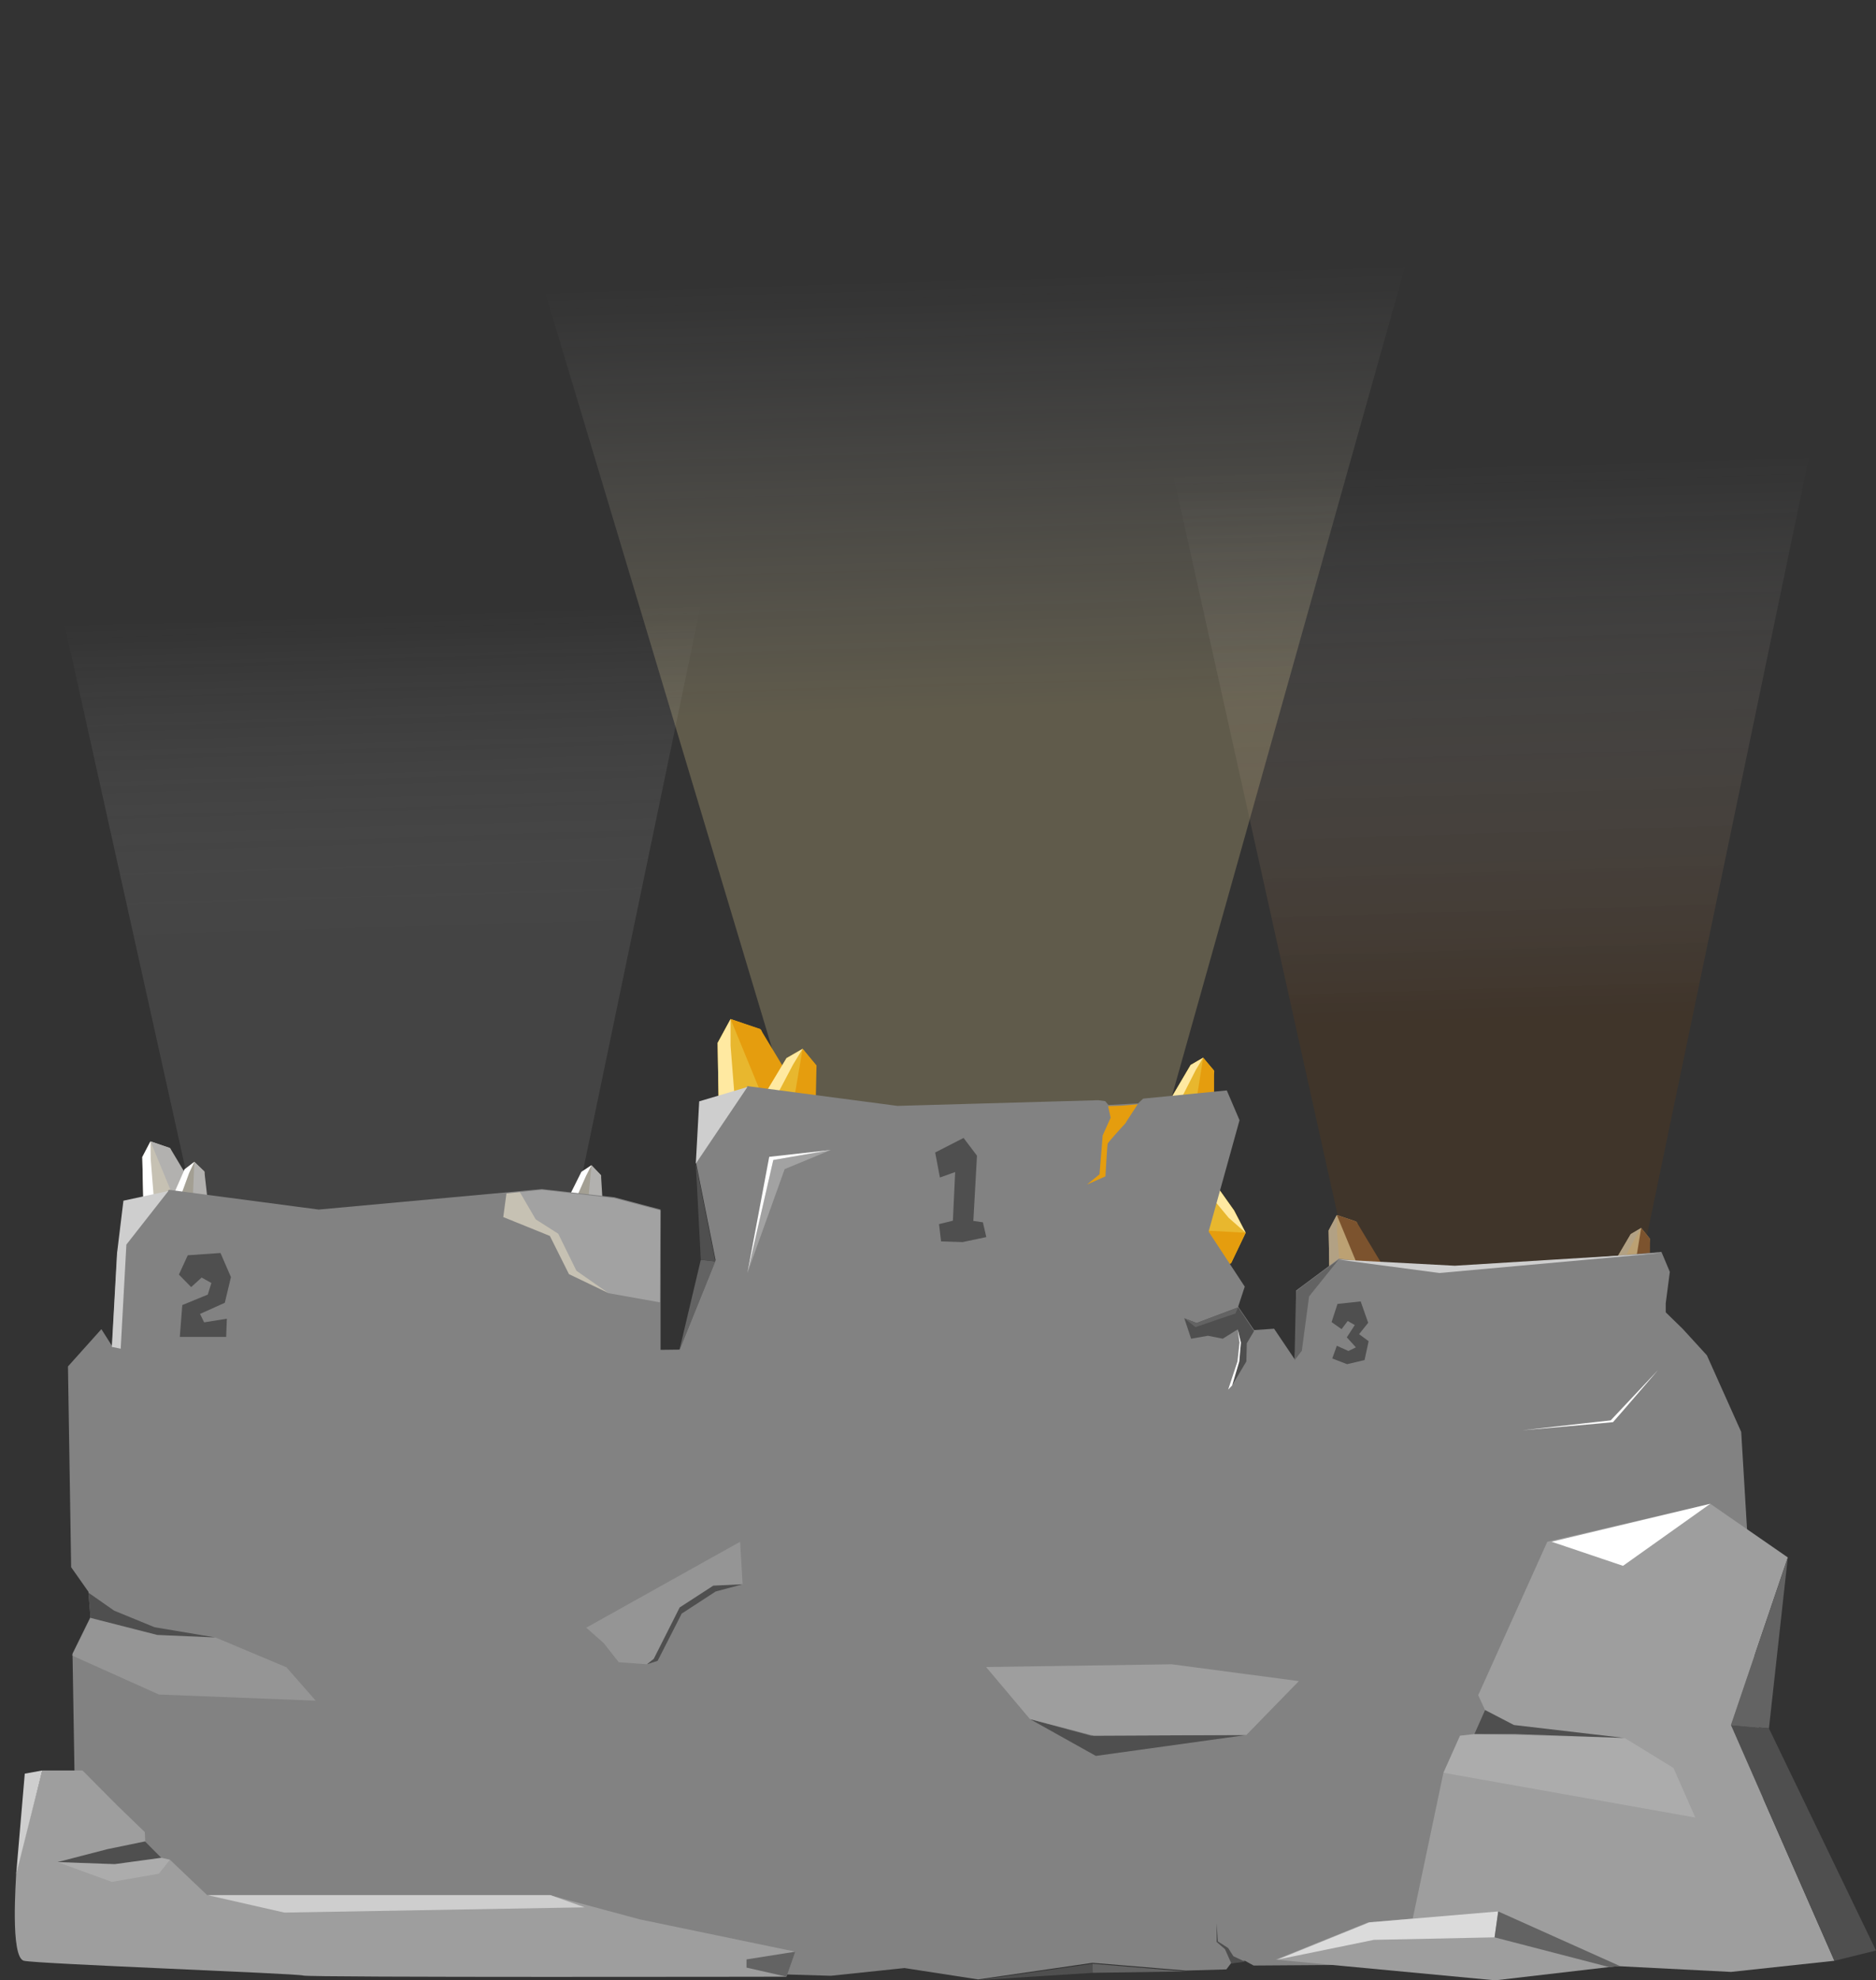 <?xml version="1.0" encoding="UTF-8" standalone="no"?>
<!-- Generator: Adobe Illustrator 26.2.0, SVG Export Plug-In . SVG Version: 6.00 Build 0)  -->

<svg
   version="1.1"
   id="Layer_1"
   x="0px"
   y="0px"
   viewBox="0 0 825.3 871"
   xml:space="preserve"
   sodipodi:docname="leaderboard_podium.svg"
   width="825.3"
   height="871"
   inkscape:version="1.1 (c68e22c387, 2021-05-23)"
   xmlns:inkscape="http://www.inkscape.org/namespaces/inkscape"
   xmlns:sodipodi="http://sodipodi.sourceforge.net/DTD/sodipodi-0.dtd"
   xmlns:xlink="http://www.w3.org/1999/xlink"
   xmlns="http://www.w3.org/2000/svg"
   xmlns:svg="http://www.w3.org/2000/svg"><rect x="0" y="0" width="825.3" height="871" fill="#333333" stroke="none"/><defs
   id="defs384" /><sodipodi:namedview
   id="namedview382"
   pagecolor="#ffffff"
   bordercolor="#666666"
   borderopacity="1.0"
   inkscape:pageshadow="2"
   inkscape:pageopacity="0.0"
   inkscape:pagecheckerboard="0"
   showgrid="false"
   inkscape:zoom="0.99736934"
   inkscape:cx="468.23176"
   inkscape:cy="297.28205"
   inkscape:window-width="1842"
   inkscape:window-height="1057"
   inkscape:window-x="-8"
   inkscape:window-y="-8"
   inkscape:window-maximized="1"
   inkscape:current-layer="Layer_1" />
<style
   type="text/css"
   id="style2">
	.st0{fill:#C6C1B3;}
	.st1{fill:#B2B1AF;}
	.st2{fill:#FFFFFF;}
	.st3{fill:#A39F93;}
	.st4{fill:#BCA173;}
	.st5{fill:#7C532E;}
	.st6{fill:#B2A184;}
	.st7{fill:#E8B72E;}
	.st8{fill:#E59D0E;}
	.st9{fill:#FFE9A1;}
	.st10{fill:#828282;}
	.st11{fill:#CECECE;}
	.st12{fill:none;}
	.st13{fill:#636363;}
	.st14{fill:#4F4F4F;}
	.st15{opacity:0.26;fill:#FFFFFF;enable-background:new    ;}
	.st16{fill:#9E9E9E;}
	.st17{opacity:0.15;fill:#FFFFFF;enable-background:new    ;}
	.st18{fill:#333333;}
	.st19{opacity:0.53;fill:#CECECE;enable-background:new    ;}
	.st20{fill:#DBDBDB;}
	.st21{opacity:0.22;fill:url(#SVGID_1_);}
	.st22{opacity:0.22;fill:url(#SVGID_00000117673459940636324020000002915445882014076073_);}
	.st23{opacity:0.28;fill:url(#SVGID_00000171694094123258731040000015540984480235654831_);}
	.st24{opacity:0.25;}
	.st25{opacity:0.26;fill:#FFFFFF;}
	.st26{opacity:0.15;fill:#FFFFFF;}
</style>

<linearGradient
   id="SVGID_1_"
   gradientUnits="userSpaceOnUse"
   x1="423.925"
   y1="123.621"
   x2="434.69"
   y2="479.552">
	<stop
   offset="3.723485e-03"
   style="stop-color:#FFFFFF;stop-opacity:0"
   id="stop168" />
	<stop
   offset="0.401"
   style="stop-color:#FFEFBA;stop-opacity:0.74"
   id="stop170" />
	<stop
   offset="0.54"
   style="stop-color:#FFE9A1"
   id="stop172" />
</linearGradient>
<polygon
   class="st21"
   points="195.3,3.3 645.2,3.3 490.6,553.2 360.4,553.2 "
   id="polygon175"
   style="fill:url(#SVGID_1_)"
   transform="translate(5.9,-3.3)" />
<linearGradient
   id="SVGID_00000081643156274173412680000016575443327356855964_"
   gradientUnits="userSpaceOnUse"
   x1="164.309"
   y1="271.845"
   x2="175.03"
   y2="626.301">
	<stop
   offset="3.723485e-03"
   style="stop-color:#FFFFFF;stop-opacity:0"
   id="stop177" />
	<stop
   offset="0.234"
   style="stop-color:#BABABA;stop-opacity:0.554"
   id="stop179" />
	<stop
   offset="0.419"
   style="stop-color:#808080"
   id="stop181" />
</linearGradient>
<polygon
   style="opacity:0.22;fill:url(#SVGID_00000081643156274173412680000016575443327356855964_)"
   points="-5.9,150.3 327.2,150.3 212.7,700.2 116.3,700.2 "
   id="polygon184"
   transform="translate(5.9,-3.3)" />
<linearGradient
   id="SVGID_00000098202884565938082360000011368804175412617393_"
   gradientUnits="userSpaceOnUse"
   x1="652.033"
   y1="205.91"
   x2="662.754"
   y2="560.366">
	<stop
   offset="3.723485e-03"
   style="stop-color:#FFFFFF;stop-opacity:0"
   id="stop186" />
	<stop
   offset="0.216"
   style="stop-color:#D0C4B9;stop-opacity:0.309"
   id="stop188" />
	<stop
   offset="0.692"
   style="stop-color:#603813"
   id="stop190" />
</linearGradient>
<polygon
   style="opacity:0.28;fill:url(#SVGID_00000098202884565938082360000011368804175412617393_)"
   points="481.8,84.3 814.9,84.3 700.4,634.3 604,634.3 "
   id="polygon193"
   transform="translate(5.9,-3.3)" />
<g
   id="g201"
   transform="translate(5.9,-3.3)">
	<polygon
   class="st0"
   points="62.1,534.3 72.3,534.4 75.8,527.6 69.1,508.6 68.6,508.2 60.3,505.3 56.7,512.2 57.2,534.3 "
   id="polygon195" />
	<polygon
   class="st1"
   points="72.3,534.4 60.3,505.3 68.9,508.2 80.2,527.1 "
   id="polygon197" />
	<polyline
   class="st2"
   points="60.3,505.3 60.4,513.1 62.1,534.3 57.2,534.3 56.7,512.2  "
   id="polyline199" />
</g>
<g
   id="g209"
   transform="translate(5.9,-3.3)">
	<polygon
   class="st3"
   points="72.3,532.9 78.7,535.9 82.8,532.6 84.1,518.8 83.9,518.5 79.6,514.3 75.3,517.6 69.2,531.5 "
   id="polygon203" />
	<polygon
   class="st1"
   points="78.7,535.9 79.6,514.3 84,518.5 85.7,533.5 "
   id="polygon205" />
	<polyline
   class="st2"
   points="79.6,514.3 77.3,519.2 72.3,532.9 69.2,531.5 75.3,517.6  "
   id="polyline207" />
</g>
<g
   id="g217"
   transform="translate(5.9,-3.3)">
	<polygon
   class="st4"
   points="584,566.7 594.2,566.7 597.7,559.9 591,540.9 590.5,540.5 582.2,537.7 578.6,544.5 579,566.7 "
   id="polygon211" />
	<polygon
   class="st5"
   points="594.2,566.7 582.2,537.7 590.8,540.6 602.1,559.4 "
   id="polygon213" />
	<polyline
   class="st6"
   points="582.2,537.7 582.3,545.4 584,566.7 579,566.7 578.6,544.5  "
   id="polyline215" />
</g>
<g
   id="g225"
   transform="translate(5.9,-3.3)">
	<polygon
   class="st4"
   points="706.6,561 712.6,564.7 717.1,562 720,548.5 719.9,548.1 716.1,543.4 711.5,546.1 703.8,559.2 "
   id="polygon219" />
	<polygon
   class="st5"
   points="712.6,564.7 716.1,543.4 720,548.2 719.9,563.3 "
   id="polygon221" />
	<polyline
   class="st6"
   points="716.1,543.4 713.4,547.9 706.6,561 703.8,559.2 711.5,546.1  "
   id="polyline223" />
</g>
<g
   id="g233"
   transform="translate(5.9,-3.3)">
	<polygon
   class="st3"
   points="246,533.9 252.3,537.3 256.6,534.2 258.6,520.5 258.4,520.1 254.3,515.8 249.9,518.7 243.1,532.3 "
   id="polygon227" />
	<polygon
   class="st1"
   points="252.3,537.3 254.3,515.8 258.5,520.2 259.4,535.2 "
   id="polygon229" />
	<polyline
   class="st2"
   points="254.3,515.8 251.9,520.5 246,533.9 243.1,532.3 249.9,518.7  "
   id="polyline231" />
</g>
<g
   id="g241"
   transform="translate(5.9,-3.3)">
	<polygon
   class="st7"
   points="512,489.9 519.3,494.4 524.8,491.1 528.3,474.6 528.1,474.1 523.4,468.5 517.9,471.7 508.4,487.8 "
   id="polygon235" />
	<polygon
   class="st8"
   points="519.3,494.4 523.4,468.5 528.2,474.2 528.2,492.6 "
   id="polygon237" />
	<polyline
   class="st9"
   points="523.4,468.5 520.1,474 512,489.9 508.4,487.8 517.9,471.7  "
   id="polyline239" />
</g>
<g
   id="g249"
   transform="translate(5.9,-3.3)">
	<polygon
   class="st7"
   points="528.3,531.3 523.8,544.5 529,557.3 535.2,559 535.8,558.7 542.1,545.5 537,535.7 530.4,526.4 "
   id="polygon243" />
	<polygon
   class="st8"
   points="523.8,544.5 542.1,545.5 535.6,559 527.6,561.8 "
   id="polygon245" />
	<polyline
   class="st9"
   points="542.1,545.5 534.6,538.9 528.3,531.3 530.4,526.4 537,535.7  "
   id="polyline247" />
</g>
<g
   id="g257"
   transform="translate(5.9,-3.3)">
	<polygon
   class="st7"
   points="318.1,496.2 333.9,496.3 339.3,485.7 329,456.4 328.2,455.9 315.5,451.5 309.8,462 310.4,496.3 "
   id="polygon251" />
	<polygon
   class="st8"
   points="333.9,496.3 315.5,451.5 328.6,455.9 346.1,484.9 "
   id="polygon253" />
	<polyline
   class="st9"
   points="315.5,451.5 315.5,463.3 318.1,496.2 310.4,496.3 309.8,462  "
   id="polyline255" />
</g>
<g
   id="g265"
   transform="translate(5.9,-3.3)">
	<polygon
   class="st7"
   points="332.4,491.6 341.6,497.4 348.6,493.2 353.3,472.4 353,471.8 347.2,464.6 340.1,468.7 328,488.8 "
   id="polygon259" />
	<polygon
   class="st8"
   points="341.6,497.4 347.2,464.6 353.3,471.9 352.8,495.2 "
   id="polygon261" />
	<polyline
   class="st9"
   points="347.2,464.6 343,471.5 332.4,491.6 328,488.8 340.1,468.7  "
   id="polyline263" />
</g>
<polygon
   class="st10"
   points="726.9,580.5 726.9,576.5 728.7,562.7 725,553.9 693.6,556.6 627.4,562.7 583.1,556.9 564.3,570.9 564.2,591 563.7,601.2 554.6,587.7 545.8,588.3 538.8,578 541.7,569.2 525.8,545 539.4,496 533.8,482.9 497,486.5 494.8,488.6 481.7,489.3 480.3,487.6 477.3,487.2 388.9,489.7 322.9,481 300.3,514.6 308.9,557.5 293,596.9 284.7,597 284.7,535.3 264.4,529.9 232.5,526.3 134.3,535.3 68.4,526.6 45.7,553.9 43.4,595.3 38.7,587.9 24,604.3 25.4,692.6 33,703.4 33.9,714.5 26,730.6 28.2,862.6 359.6,872.3 392,868.9 424.4,873.9 474.7,866.6 515.8,870 533.6,869.5 535.8,866.6 541.8,865.7 545.6,867.8 716.3,866.6 774,865.4 760.1,633.1 745,599.4 734.3,587.7 "
   id="polygon267"
   transform="translate(5.9,-3.3)" />
<polygon
   class="st11"
   points="301.7,487.7 300.2,515.1 322.9,481.4 "
   id="polygon269"
   transform="translate(5.9,-3.3)" />
<rect
   x="363.5"
   y="562.5"
   class="st12"
   width="189.4"
   height="32.7"
   id="rect271" />
<rect
   x="108.5"
   y="571.1"
   class="st12"
   width="189.4"
   height="32.7"
   id="rect273" />
<polyline
   class="st11"
   points="49.7,550.7 47.2,596.5 43.3,595.7 45.6,554.4 48.4,531.4 68.2,527.1 "
   id="polyline275"
   transform="translate(5.9,-3.3)" />
<polygon
   class="st13"
   points="302.4,557.4 292.9,597.5 308.8,558.1 "
   id="polygon277"
   transform="translate(5.9,-3.3)" />
<polygon
   class="st14"
   points="302.4,557.4 308.8,558.1 300.2,515.1 "
   id="polygon279"
   transform="translate(5.9,-3.3)" />
<polygon
   class="st11"
   points="582.9,557.3 634.1,560 724.9,554.4 627.3,563.2 "
   id="polygon281"
   transform="translate(5.9,-3.3)" />
<path
   class="st13"
   d="m 569.5,598.3 3.2,-4.2 3.2,-23.9 13,-16.2 c 0,0 -18.7,13.6 -18.7,14 -0.1,0.5 -0.7,30.3 -0.7,30.3 z"
   id="path283" />
<path
   class="st8"
   d="m 500.5,485.7 -7,0.6 -6,0.2 1.1,5.1 -3.5,7.8 -1.4,17.1 -5.5,4.5 8.1,-3.6 c 0,0 0.8,-14 1,-14.4 0.1,-0.5 7.5,-8.7 7.7,-8.8 0.1,-0.3 5.5,-8.5 5.5,-8.5 z"
   id="path285" />
<polygon
   class="st0"
   points="261.9,572.1 247.7,562.2 239.7,545.9 229.8,539.6 222.8,527.6 216.9,528.2 215.5,538.6 236,546.9 244.4,563.7 "
   id="polygon287"
   transform="translate(5.9,-3.3)" />
<g
   class="st24"
   id="g295"
   transform="translate(5.9,-3.3)">
	<defs
   id="defs290">
		<polygon
   id="SVGID_00000074421625001528934480000007010097333129969309_"
   class="st24"
   points="564.1,633.5 579.4,633.5 579.4,624.2 564.1,624.2 " />
	</defs>
	<clipPath
   id="SVGID_00000026127053966525122360000017485882966203746730_">
		<use
   xlink:href="#SVGID_00000074421625001528934480000007010097333129969309_"
   style="overflow:visible"
   id="use292"
   x="0"
   y="0"
   width="100%"
   height="100%" />
	</clipPath>
</g>
<g
   class="st24"
   id="g303"
   transform="translate(5.9,-3.3)">
	<defs
   id="defs298">
		<polygon
   id="SVGID_00000082361142500574866560000009551238982115173289_"
   class="st24"
   points="254.7,633.5 239.4,633.5 239.4,624.2 254.7,624.2 " />
	</defs>
	<clipPath
   id="SVGID_00000150088114201813223940000008466166036867008681_">
		<use
   xlink:href="#SVGID_00000082361142500574866560000009551238982115173289_"
   style="overflow:visible"
   id="use300"
   x="0"
   y="0"
   width="100%"
   height="100%" />
	</clipPath>
</g>
<polygon
   class="st13"
   points="515.8,870.4 474.7,867 474.8,871 "
   id="polygon305"
   transform="translate(5.9,-3.3)" />
<polygon
   class="st14"
   points="474.8,871 474.7,867 424.4,874.2 "
   id="polygon307"
   transform="translate(5.9,-3.3)" />
<path
   class="st14"
   d="M 549.6,865.1"
   id="path309" />
<polygon
   class="st14"
   points="541.8,866.1 536.7,863.7 534.4,860.1 529.9,857.2 529.3,849.1 529.3,857.4 533,860.6 535.8,866.9 "
   id="polygon311"
   transform="translate(5.9,-3.3)" />
<polygon
   class="st2"
   points="359.6,509.1 332.5,512.1 322.9,563.2 334.3,513.5 "
   id="polygon313"
   transform="translate(5.9,-3.3)" />
<polygon
   class="st25"
   points="334.3,513.5 359.6,509.1 339.3,517.5 322.9,563.2 "
   id="polygon315"
   transform="translate(5.9,-3.3)" />
<path
   class="st14"
   d="M 365.5,505.8"
   id="path317" />
<polygon
   class="st25"
   points="232.5,526.6 222.8,527.6 229.8,539.6 239.7,545.9 247.7,562.2 261.9,572.1 284.4,576.1 284.7,535.7 264.4,530.3 "
   id="polygon319"
   transform="translate(5.9,-3.3)" />
<path
   class="st2"
   d="m 669.6,629.1 c 0,0 39.8,-3.5 40,-3.6 0.3,-0.2 19.8,-22.9 19.8,-22.9 l -20.8,22.1 z"
   id="path321" />
<polygon
   class="st14"
   points="542.6,594.1 542.4,602.1 536.1,612.7 539.1,602.1 540,593.8 538.6,588 532,592.1 525.5,590.8 518.1,592.1 515.1,583.1 520.5,585.2 538.8,578.3 545.8,588.7 "
   id="polygon323"
   transform="translate(5.9,-3.3)" />
<polyline
   class="st2"
   points="536.2,612.5 536.1,612.7 534.4,614.5 538.5,602.1 539.4,593.8 538.6,588 540,593.8 539.3,602.1 "
   id="polyline325"
   transform="translate(5.9,-3.3)" />
<polygon
   class="st13"
   points="520.5,585.2 538.8,578.3 537.6,581 520,587 515.1,583.1 "
   id="polygon327"
   transform="translate(5.9,-3.3)" />
<path
   class="st14"
   d="m 423.5,546.3 -9.5,-0.3 -0.9,-7.6 6.1,-1.5 1,-21.4 -6.7,2.4 -2.1,-11 12.5,-6.4 5.9,7.8 -1.6,28.7 4.2,0.6 1.5,6.5 z"
   id="path329" />
<path
   class="st14"
   d="m 79.1,588 1.1,-14 11.2,-4.6 1.6,-5.1 -4.3,-2.4 -4.6,4.2 -5.4,-5.5 3.9,-8.5 14.4,-1 4.6,10.6 -2.7,11.3 -10.9,4.9 1.8,3.7 10,-1.6 -0.3,8 z"
   id="path331" />
<path
   class="st14"
   d="m 592.6,600 -6.5,-2.5 2,-5.6 5.1,2.3 3.3,-1.6 -4,-4.4 3.5,-5.4 -3.1,-1.8 -2.7,3.6 -4.4,-3.1 2.6,-8 10.2,-1.1 3.3,9.4 -4,5 4.2,3.1 -1.8,8.3 z"
   id="path333" />
<path
   class="st16"
   d="M 210,652.8"
   id="path335" />
<path
   class="st16"
   d="M 349.9,858.4 281.5,844.2 242.1,833.6 H 91.2 L 74.8,818 71,817.1 63.9,810.1 63.7,805.8 51.6,794.1 36.3,778.7 H 18.6 c 0,0 -11.5,43.7 -11.5,45.7 0,2 -2.7,36.5 3.4,38 6.1,1.4 120.9,5.6 122.9,6.5 2,0.9 212.5,0.5 212.5,0.5 z"
   id="path337" />
<polygon
   class="st14"
   points="19.4,822.3 41.4,816.6 57.9,813.2 65.1,820.4 44.6,823.2 "
   id="polygon339"
   transform="translate(5.9,-3.3)" />
<path
   class="st16"
   d="M 42.4,813.5"
   id="path341" />
<polygon
   class="st11"
   points="5,783.4 1.2,827.7 12.7,782 "
   id="polygon343"
   transform="translate(5.9,-3.3)" />
<polygon
   class="st11"
   points="85.3,836.8 236.2,836.8 251.3,842.2 119.2,844.5 "
   id="polygon345"
   transform="translate(5.9,-3.3)" />
<polygon
   class="st13"
   points="344,861.7 322.5,865.1 322.5,868.7 340.1,872.7 "
   id="polygon347"
   transform="translate(5.9,-3.3)" />
<polygon
   class="st26"
   points="44.6,823.2 65.1,820.4 68.9,821.2 64,827.4 43.3,831 19.4,822.3 "
   id="polygon349"
   transform="translate(5.9,-3.3)" />
<polygon
   class="st16"
   points="642.7,766 647.4,755.4 644.4,748.9 674.8,681.4 746.5,664.7 780.6,688.3 755.6,762 801.1,865.7 755.6,870.6 612.2,863.3 629.1,783 636.4,766.7 "
   id="polygon351"
   transform="translate(5.9,-3.3)" />
<polygon
   class="st13"
   points="772.3,763.5 755.6,762 780.6,688.3 "
   id="polygon353"
   transform="translate(5.9,-3.3)" />
<polygon
   class="st14"
   points="801.1,865.7 819.4,861.2 772.3,763.5 755.6,762 "
   id="polygon355"
   transform="translate(5.9,-3.3)" />
<polygon
   class="st2"
   points="708.1,692 676.7,681.4 746.5,664.7 "
   id="polygon357"
   transform="translate(5.9,-3.3)" />
<polygon
   class="st14"
   points="642.7,766 647.4,755.4 660.1,762 708.8,767.7 660.4,766 "
   id="polygon359"
   transform="translate(5.9,-3.3)" />
<polygon
   class="st26"
   points="636.4,766.7 642.7,766 708.8,767.7 730.3,780.9 739.9,802.7 629.1,783 "
   id="polygon361"
   transform="translate(5.9,-3.3)" />
<polyline
   class="st16"
   points="555.3,865.2 595.9,848.8 652.5,844 706,868 651.9,874.3 555.3,865.2 "
   id="polyline363"
   transform="translate(5.9,-3.3)" />
<polygon
   class="st20"
   points="596.5,848.8 556,865.2 598.5,856.5 651.6,855.4 653.2,844 "
   id="polygon365"
   transform="translate(5.9,-3.3)" />
<polygon
   class="st13"
   points="651.6,855.4 702.1,868.5 706.7,868 653.2,844 "
   id="polygon367"
   transform="translate(5.9,-3.3)" />
<polyline
   class="st14"
   points="88.9,723.5 63.3,722.4 33.9,714.9 33,703.8 44.3,711.7 62.1,719 88.9,723.5 "
   id="polyline369"
   transform="translate(5.9,-3.3)" />
<polygon
   class="st26"
   points="133,751.3 64,748.6 25.7,731.4 33.9,714.9 63.3,722.4 88.9,723.5 120.1,736.6 "
   id="polygon371"
   transform="translate(5.9,-3.3)" />
<polygon
   class="st14"
   points="447.2,759.4 474.1,766.7 542.4,766.4 476.2,775.6 "
   id="polygon373"
   transform="translate(5.9,-3.3)" />
<polygon
   class="st16"
   points="565.5,742.7 509.6,735.3 427.9,736.5 447.2,759.4 475.3,766.7 542.4,766.4 "
   id="polygon375"
   transform="translate(5.9,-3.3)" />
<polygon
   class="st14"
   points="278.7,735.3 283.4,733.8 294,713 308.9,703.3 320.8,700.1 307.9,700.7 293.1,710.3 281.7,732.9 "
   id="polygon377"
   transform="translate(5.9,-3.3)" />
<polygon
   class="st26"
   points="281.7,732.9 278.7,735.3 266.3,734.4 259.7,726 252,719.2 319.7,681.4 320.8,700.1 307.9,700.7 293.1,710.3 "
   id="polygon379"
   transform="translate(5.9,-3.3)" />
</svg>
